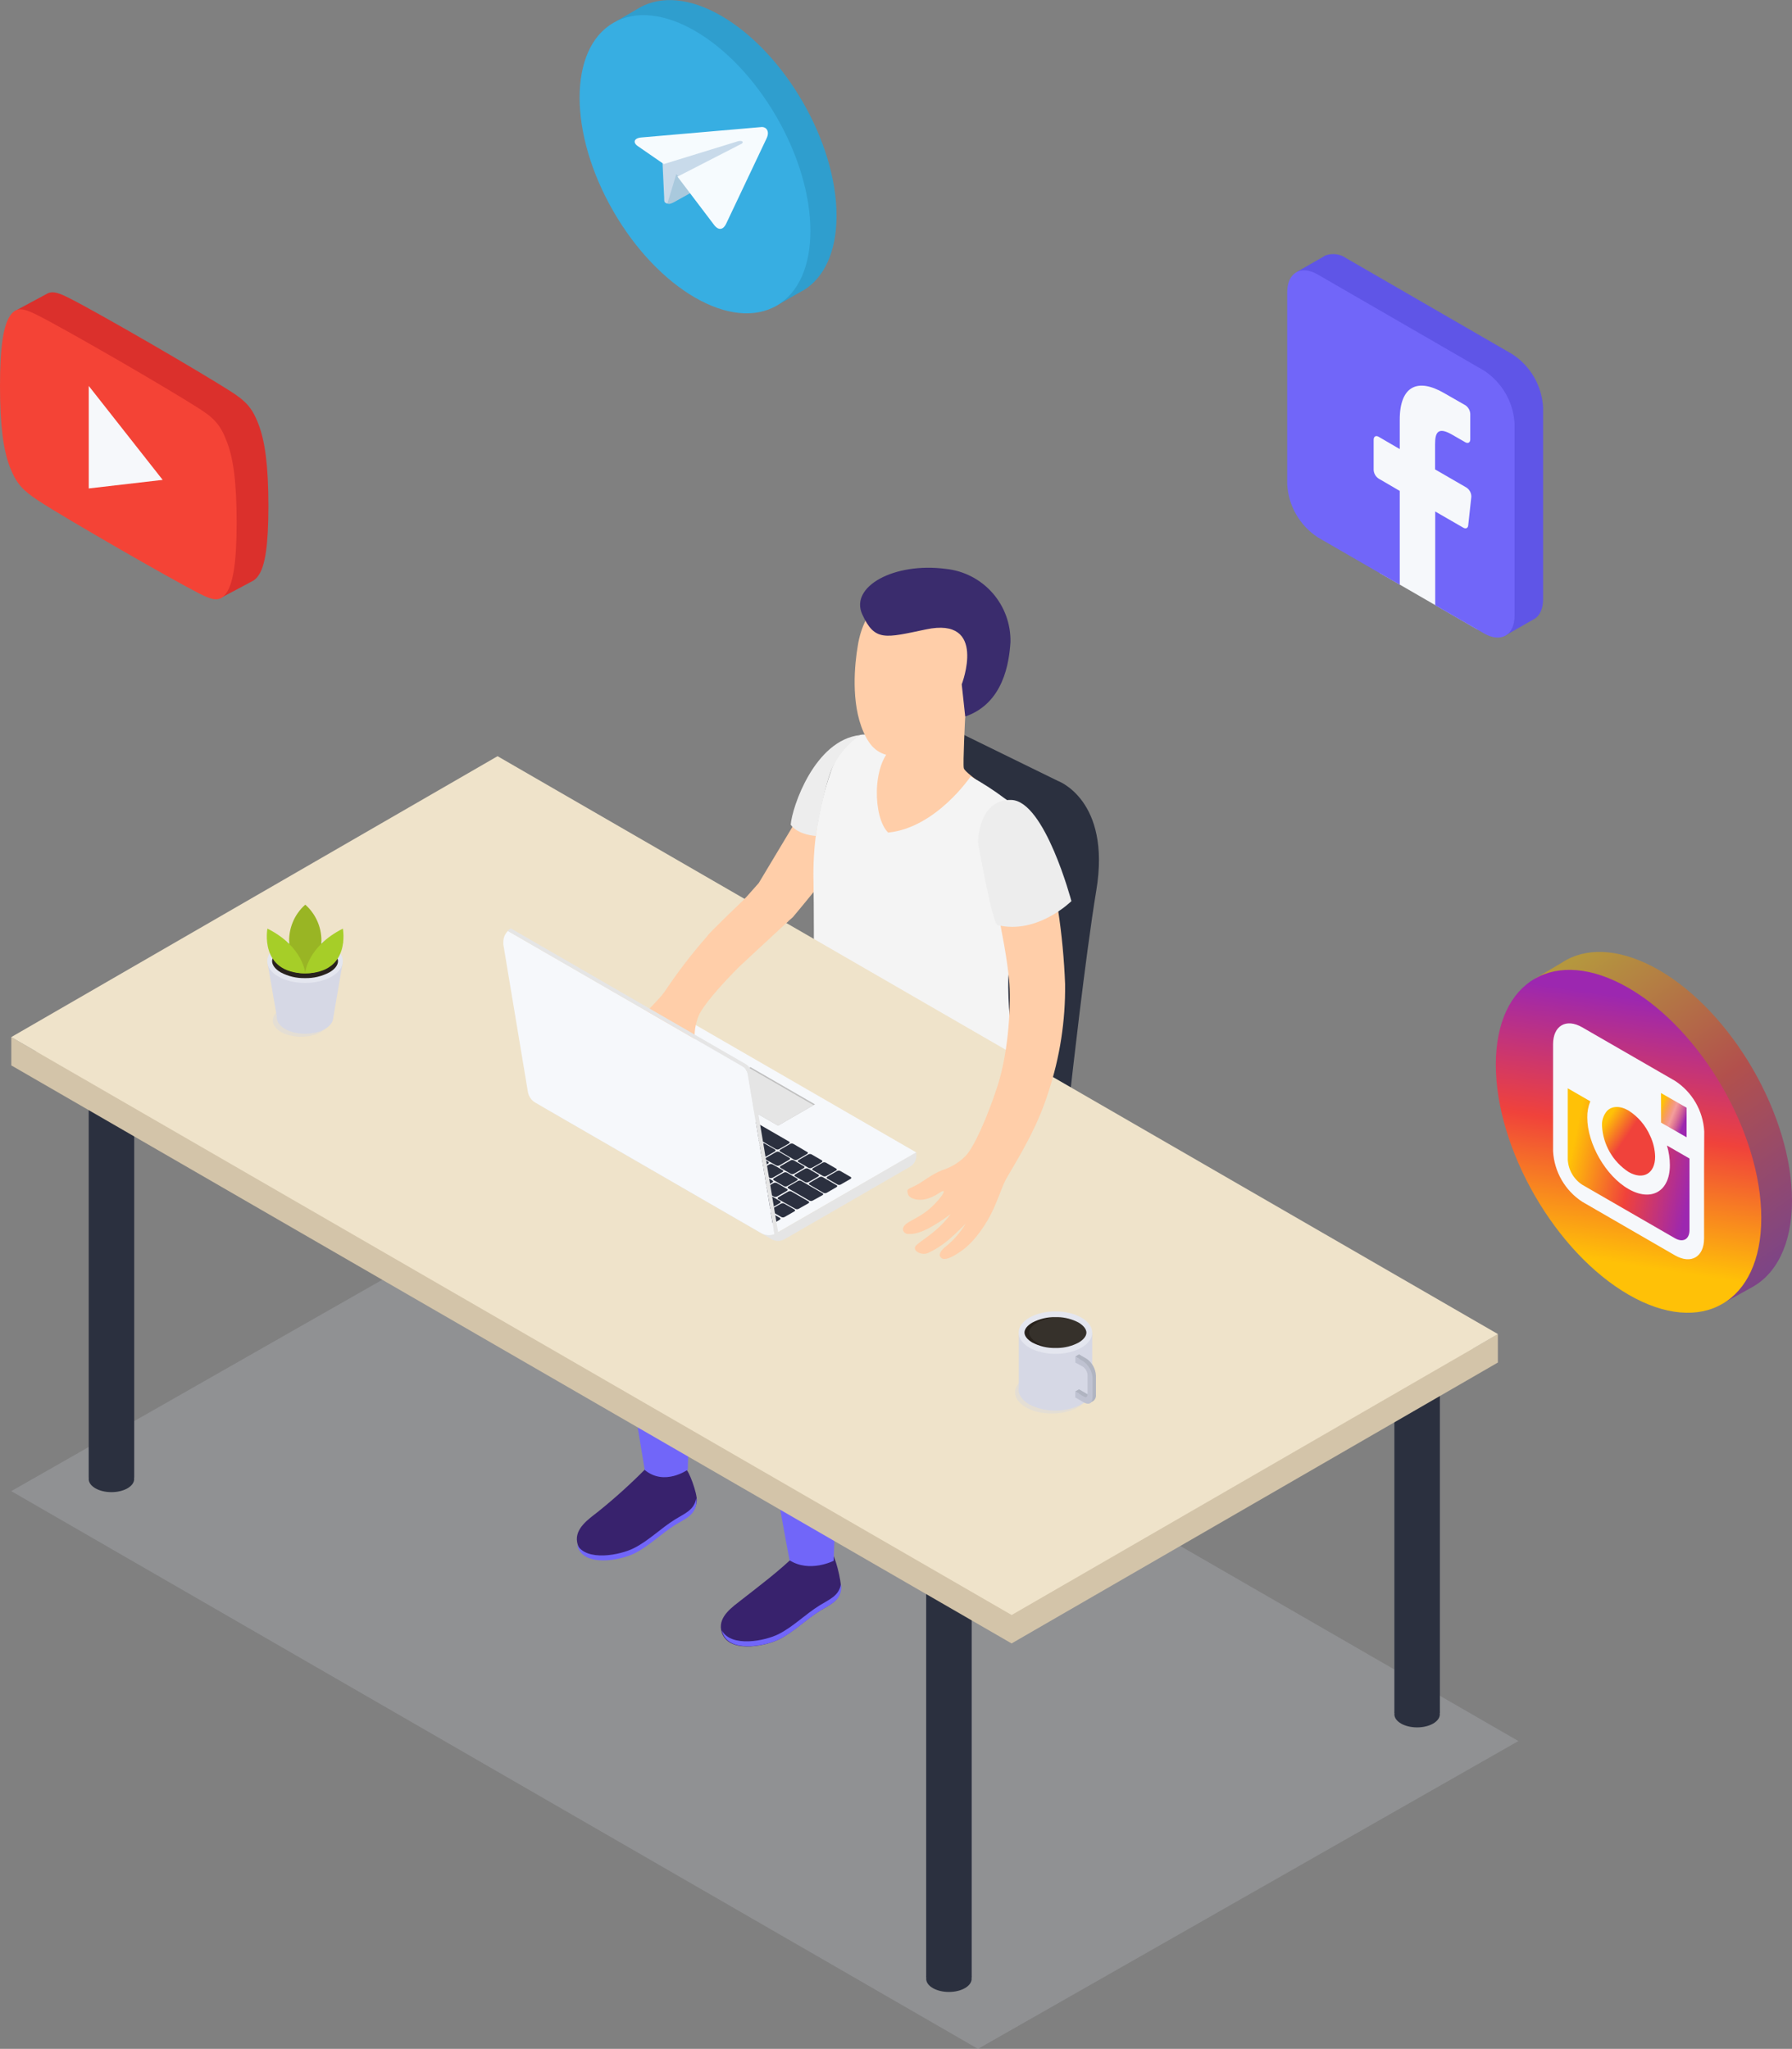 <svg width="531" height="607" viewBox="0 0 531 607" fill="none" xmlns="http://www.w3.org/2000/svg">
<rect x="0" y="0" width="531" height="607" fill="#808080" stroke="none"/>
<g clip-path="url(#clip0)">
<path opacity="0.2" d="M289.795 607L3.337 441.762L163.465 350.567L449.923 515.804L289.795 607Z" fill="#D6D8E5"/>
<path d="M246.447 460.227C242.188 463.699 235.889 460.519 235.525 460.846C231.181 465.193 224.603 470.158 219.749 473.946C217.092 476.046 212.941 478.802 213.682 482.868C215.029 490.055 226.533 487.846 230.877 485.649C235.222 483.451 238.753 479.797 242.867 477.248C245.792 475.427 248.68 474.48 249.129 470.777C249.505 468.604 247.2 460.106 246.447 460.227Z" fill="#38226D"/>
<path d="M249.178 469.284C248.607 472.829 245.768 473.812 242.855 475.621C238.681 478.207 235.004 481.958 230.72 484.119C226.703 486.146 216.703 488.162 213.888 483.026C215.417 489.958 226.715 487.785 231.023 485.612C235.331 483.439 238.899 479.761 243.013 477.211C245.938 475.39 248.826 474.443 249.275 470.741C249.297 470.253 249.265 469.764 249.178 469.284Z" fill="#7166F9"/>
<path d="M203.184 435.304C198.925 438.776 191.461 434.976 191.146 435.304C186.702 439.789 182.006 444.017 177.081 447.966C174.423 450.054 170.285 452.822 171.013 456.877C172.348 464.064 183.853 461.854 188.197 459.657C192.542 457.46 196.085 453.805 200.187 451.256C203.124 449.435 206 448.488 206.461 444.797C206.752 442.588 203.949 435.207 203.184 435.304Z" fill="#38226D"/>
<path d="M206.303 443.838C205.745 447.383 202.893 448.367 199.993 450.175C195.818 452.761 192.141 456.513 187.797 458.673C183.792 460.701 173.78 462.716 170.965 457.581C172.506 464.513 183.804 462.34 188.1 460.167C192.396 457.994 195.988 454.315 200.09 451.766C203.027 449.945 205.903 448.998 206.364 445.295C206.391 444.809 206.371 444.321 206.303 443.838Z" fill="#7166F9"/>
<path d="M303.472 323.482C308.193 353.019 295.074 364.042 277.987 370.331C265.755 374.835 248.207 381.779 248.207 381.779C248.207 381.779 248.45 388.261 248.583 402.817C248.704 415.625 247.018 462.4 247.018 462.4C247.018 462.4 239.955 466.042 233.96 462.255C233.96 462.255 227.091 426.417 225.623 410.259C223.645 388.346 220.283 373.997 221.412 369.287C222.395 365.135 246.338 353.347 253.935 347.046L203.767 363.86C204.766 369.306 205.253 374.834 205.223 380.37C204.762 397.755 203.803 435.401 203.803 435.401C203.803 435.401 196.922 440.366 191.049 435.498C191.049 435.498 178.428 360.971 179.957 351.101C181.413 341.741 225.623 322.608 233.414 316.016C234.773 314.911 236.35 314.104 238.041 313.648C239.733 313.192 241.501 313.097 243.231 313.37L303.472 323.482Z" fill="#7166F9"/>
<path d="M284.261 217.051L313.447 231.34C313.447 231.34 329.296 236.985 324.855 263.778C321.627 283.202 317.306 322.147 317.306 322.147L262.43 316.587L284.261 217.051Z" fill="#2B303F"/>
<path d="M286.009 212.28C286.009 212.28 285.281 226.35 285.596 227.601C285.912 228.851 292.052 232.967 293.836 234.448C295.62 235.929 284.128 247.28 278.521 249.853C272.915 252.427 255.185 245.641 254.869 236.936C254.554 228.232 257.903 220.899 260.634 220.511C263.364 220.122 286.009 212.28 286.009 212.28Z" fill="#FFCEA9"/>
<path d="M234.931 244.767L224.822 261.617L211.352 276.792L221.46 283.53L234.931 271.73C234.931 271.73 256.253 246.442 254.845 244.767C253.437 243.091 234.931 244.767 234.931 244.767Z" fill="#FFCEA9"/>
<path d="M287.611 230.029C287.611 230.029 277.405 245.228 263.17 246.661C258.68 242.242 258.316 226.484 264.481 221.446C264.481 221.446 258.777 216.845 254.869 217.731C250.673 220.28 247.549 224.273 246.083 228.96C242.457 239.421 240.755 250.452 241.059 261.52C241.302 276.452 241.059 314.183 241.059 314.183C241.059 314.183 243.183 328.606 256.059 335.78C266.318 341.576 278.399 343.243 289.844 340.442C297.052 338.767 299.746 334.724 302.222 329.516C301.579 319.051 297.441 297.515 299.188 284.367C300.936 271.22 303.703 261.386 304.419 250.752C305.135 240.117 303.023 240.336 297.695 236.536C294.497 234.124 291.126 231.949 287.611 230.029Z" fill="#F4F4F4"/>
<path d="M281.179 590.138C284.899 590.138 287.914 588.393 287.914 586.241C287.914 584.088 284.899 582.344 281.179 582.344C277.459 582.344 274.444 584.088 274.444 586.241C274.444 588.393 277.459 590.138 281.179 590.138Z" fill="#2B303F"/>
<path d="M287.926 453.611H274.444V585.84H287.926V453.611Z" fill="#2B303F"/>
<path d="M33.021 442.066C36.74 442.066 39.756 440.321 39.756 438.169C39.756 436.017 36.74 434.272 33.021 434.272C29.301 434.272 26.285 436.017 26.285 438.169C26.285 440.321 29.301 442.066 33.021 442.066Z" fill="#2B303F"/>
<path d="M39.768 305.527H26.285V437.756H39.768V305.527Z" fill="#2B303F"/>
<path d="M419.912 511.762C423.632 511.762 426.647 510.017 426.647 507.865C426.647 505.712 423.632 503.968 419.912 503.968C416.192 503.968 413.177 505.712 413.177 507.865C413.177 510.017 416.192 511.762 419.912 511.762Z" fill="#2B303F"/>
<path d="M426.659 385.348H413.177V507.464H426.659V385.348Z" fill="#2B303F"/>
<path d="M436.562 399.406L147.434 232.457L10.631 311.464L3.349 307.251V315.64L299.746 486.887L443.843 403.667V395.242L436.562 399.406Z" fill="#D3C4A9"/>
<path d="M299.771 478.462L3.337 307.251L147.434 224.032L443.867 395.242L299.771 478.462Z" fill="#EFE3CA"/>
<path d="M271.216 351.259C273.716 350.045 275.536 348.151 279.201 346.67C281.785 345.868 284.135 344.447 286.045 342.53C288.545 340.102 292.647 330.803 295.572 321.771C299.03 311.1 299.625 296.604 299.018 290.352C297.805 277.678 293.205 259.93 292.052 252.633C290.9 245.337 293.266 242.436 296.64 239.741C300.62 236.584 306.117 237.98 309.066 248.239C312.851 262.389 315.045 276.917 315.607 291.554C315.73 302.412 314.062 313.216 310.668 323.531C307.598 333.122 303.593 340.017 298.472 348.685C297.064 351.04 296.615 353.14 294.48 357.948C292.344 362.755 288.703 367.842 285.184 370.379C281.664 372.917 279.917 373.305 279.116 372.807C278.06 372.188 278.279 371.047 279.771 369.687C282.313 367.708 284.475 365.286 286.155 362.537C286.155 362.537 283.024 365.681 280.985 367.393C279.171 368.921 277.163 370.203 275.014 371.205C272.915 372.127 270.014 370.355 271.495 368.947C272.975 367.539 274.492 366.847 277.478 364.261C279.067 362.9 280.489 361.356 281.713 359.66C279.62 361.259 277.404 362.692 275.087 363.945C271.835 365.608 270.148 365.633 269.019 365.584C267.891 365.535 266.592 363.994 268.643 362.488C270.5 361.141 273.412 360.23 276.555 357.098C278.837 354.828 280.135 352.898 279.492 352.861C278.849 352.825 277.599 354.245 274.917 355.095C272.235 355.945 269.371 355.168 269.031 353.699C268.692 352.23 268.716 352.497 271.216 351.259Z" fill="#FFCEA9"/>
<path d="M254.178 191.314C255.852 180.388 263.716 172.109 274.978 172.74C279.504 172.978 283.842 174.632 287.379 177.468C290.916 180.304 293.474 184.178 294.692 188.546C295.911 192.913 295.728 197.553 294.17 201.811C292.612 206.07 289.758 209.731 286.009 212.28C285.615 213.933 285.029 215.535 284.261 217.051C280.281 221.713 268.243 224.59 264.784 224.092C260.342 223.461 257.927 221.604 255.816 216.748C252.078 208.177 253.255 196.668 254.178 191.314Z" fill="#FFCEA9"/>
<path d="M286.009 212.28L284.977 202.75C284.977 202.75 292.756 182.598 274.371 186.47C262.236 189.02 259.19 190.112 255.488 181.979C251.787 173.845 264.82 166.512 280.293 168.54C285.619 169.099 290.541 171.639 294.084 175.657C297.626 179.675 299.53 184.878 299.419 190.234C299.018 196.231 297.416 208.359 286.009 212.28Z" fill="#3A2C6D"/>
<path d="M317.476 266.971C317.476 266.971 307.44 276.95 295.572 274.073C293.873 272.919 289.795 249.586 289.795 249.586C289.795 249.586 289.795 236.657 299.71 236.997C309.625 237.337 317.476 266.971 317.476 266.971Z" fill="#EDEDED"/>
<path d="M159.509 324.017L199.35 301.072C199.698 300.869 200.094 300.763 200.496 300.763C200.899 300.763 201.295 300.869 201.643 301.072L271.531 341.438L230.574 365.05L159.509 324.017Z" fill="#F6F8FB"/>
<path d="M232.407 356.588L235.44 358.336C235.683 358.482 235.659 358.737 235.368 358.895L232.467 360.558C232.319 360.636 232.155 360.676 231.988 360.676C231.821 360.676 231.656 360.636 231.509 360.558L228.463 358.81C228.22 358.664 228.256 358.421 228.535 358.251L231.436 356.576C231.588 356.503 231.754 356.466 231.923 356.468C232.091 356.47 232.257 356.511 232.407 356.588Z" fill="#2B303F"/>
<path d="M228.147 354.099L231.193 355.86C231.436 356.005 231.411 356.248 231.12 356.418L228.147 358.13C227.996 358.205 227.83 358.244 227.662 358.244C227.493 358.244 227.327 358.205 227.176 358.13L224.142 356.37C223.9 356.236 223.924 355.981 224.215 355.811L227.115 354.148C227.27 354.054 227.445 354.001 227.625 353.992C227.805 353.984 227.985 354.021 228.147 354.099Z" fill="#2B303F"/>
<path d="M223.754 351.587L226.788 353.347C227.043 353.493 227.006 353.735 226.788 353.905L223.888 355.581C223.737 355.655 223.571 355.694 223.402 355.694C223.234 355.694 223.068 355.655 222.917 355.581L219.883 353.832C219.628 353.687 219.664 353.432 219.956 353.274L222.844 351.599C222.986 351.532 223.141 351.497 223.298 351.494C223.455 351.492 223.61 351.524 223.754 351.587Z" fill="#2B303F"/>
<path d="M219.507 349.134L222.54 350.895C222.795 351.04 222.759 351.283 222.468 351.453L219.579 353.128C219.428 353.202 219.262 353.241 219.094 353.241C218.926 353.241 218.76 353.202 218.609 353.128L215.575 351.368C215.32 351.234 215.356 350.98 215.635 350.81L218.536 349.146C218.685 349.068 218.851 349.026 219.02 349.024C219.188 349.021 219.355 349.059 219.507 349.134Z" fill="#2B303F"/>
<path d="M215.211 346.658L218.244 348.406C218.487 348.552 218.463 348.807 218.172 348.964L215.271 350.64C215.123 350.717 214.959 350.758 214.792 350.758C214.625 350.758 214.46 350.717 214.313 350.64L211.267 348.891C211.024 348.746 211.06 348.491 211.339 348.333L214.24 346.658C214.39 346.58 214.556 346.539 214.725 346.539C214.894 346.539 215.061 346.58 215.211 346.658Z" fill="#2B303F"/>
<path d="M210.903 344.169L213.949 345.99C214.191 346.124 214.155 346.378 213.876 346.548L210.975 348.224C210.824 348.299 210.658 348.338 210.49 348.338C210.322 348.338 210.155 348.299 210.005 348.224L206.971 346.463C206.728 346.33 206.752 346.075 207.043 345.905L209.944 344.23C210.088 344.145 210.249 344.096 210.416 344.085C210.582 344.075 210.749 344.104 210.903 344.169Z" fill="#2B303F"/>
<path d="M206.607 341.692L209.64 343.441C209.895 343.586 209.859 343.829 209.58 343.999L206.679 345.674C206.529 345.752 206.363 345.793 206.194 345.793C206.025 345.793 205.859 345.752 205.709 345.674L202.675 343.926C202.42 343.78 202.456 343.526 202.748 343.368L205.636 341.692C205.786 341.615 205.952 341.574 206.121 341.574C206.29 341.574 206.457 341.615 206.607 341.692Z" fill="#2B303F"/>
<path d="M202.311 339.204L205.344 340.964C205.587 341.098 205.563 341.353 205.272 341.522L202.383 343.186C202.233 343.262 202.067 343.302 201.898 343.302C201.729 343.302 201.563 343.262 201.413 343.186L198.379 341.425C198.124 341.28 198.16 341.037 198.439 340.867L201.34 339.192C201.492 339.119 201.658 339.082 201.827 339.084C201.995 339.086 202.161 339.127 202.311 339.204Z" fill="#2B303F"/>
<path d="M198.015 336.727L201.049 338.475C201.291 338.621 201.267 338.864 200.976 339.034L198.075 340.709C197.927 340.787 197.763 340.827 197.596 340.827C197.429 340.827 197.264 340.787 197.117 340.709L194.071 338.961C193.828 338.815 193.864 338.56 194.143 338.403L197.044 336.727C197.194 336.649 197.36 336.609 197.529 336.609C197.698 336.609 197.865 336.649 198.015 336.727Z" fill="#2B303F"/>
<path d="M193.707 334.239L196.753 335.999C196.995 336.132 196.959 336.387 196.68 336.545L193.779 338.22C193.628 338.294 193.462 338.333 193.294 338.333C193.126 338.333 192.96 338.294 192.808 338.22L189.775 336.46C189.532 336.314 189.556 336.072 189.847 335.902L192.748 334.226C192.897 334.153 193.062 334.117 193.229 334.119C193.395 334.121 193.559 334.162 193.707 334.239Z" fill="#2B303F"/>
<path d="M189.411 331.75L192.444 333.51C192.699 333.656 192.663 333.899 192.384 334.068L189.483 335.744C189.332 335.819 189.166 335.858 188.998 335.858C188.83 335.858 188.663 335.819 188.513 335.744L185.479 333.996C185.224 333.85 185.26 333.595 185.551 333.437L188.44 331.762C188.59 331.686 188.755 331.645 188.924 331.643C189.092 331.641 189.258 331.678 189.411 331.75Z" fill="#2B303F"/>
<path d="M185.115 329.273L188.149 331.021C188.391 331.167 188.367 331.422 188.076 331.58L185.175 333.255C185.026 333.329 184.862 333.367 184.696 333.367C184.53 333.367 184.366 333.329 184.217 333.255L181.183 331.495C180.928 331.349 180.964 331.106 181.183 330.936L184.083 329.261C184.243 329.178 184.42 329.136 184.6 329.138C184.78 329.14 184.957 329.186 185.115 329.273Z" fill="#2B303F"/>
<path d="M180.819 326.785L183.865 328.545C184.107 328.691 184.083 328.933 183.792 329.103L180.892 330.779C180.743 330.853 180.579 330.892 180.412 330.892C180.246 330.892 180.082 330.853 179.933 330.779L176.887 329.03C176.644 328.885 176.668 328.63 176.96 328.472L179.86 326.797C180.008 326.721 180.172 326.68 180.338 326.678C180.504 326.676 180.669 326.713 180.819 326.785Z" fill="#2B303F"/>
<path d="M174.448 323.106L179.544 326.056C179.799 326.202 179.763 326.457 179.544 326.615L176.644 328.29C176.493 328.364 176.327 328.402 176.159 328.402C175.99 328.402 175.824 328.364 175.673 328.29L170.504 325.352C170.261 325.206 170.297 324.951 170.576 324.794L173.477 323.118C173.627 323.042 173.792 323.002 173.961 323C174.129 322.998 174.295 323.034 174.448 323.106Z" fill="#2B303F"/>
<path d="M230.198 350.494L233.232 352.254C233.475 352.388 233.45 352.643 233.159 352.813L230.259 354.488C230.11 354.563 229.946 354.602 229.779 354.602C229.613 354.602 229.449 354.563 229.3 354.488L226.254 352.728C226.011 352.594 226.048 352.339 226.327 352.169L229.227 350.494C229.378 350.419 229.544 350.38 229.713 350.38C229.881 350.38 230.047 350.419 230.198 350.494Z" fill="#2B303F"/>
<path d="M225.89 348.005L228.924 349.766C229.166 349.911 229.142 350.154 228.851 350.324L225.951 352.06C225.802 352.135 225.638 352.174 225.471 352.174C225.305 352.174 225.141 352.135 224.992 352.06L221.946 350.3C221.703 350.166 221.74 349.911 222.019 349.741L224.919 348.078C225.065 347.993 225.228 347.942 225.396 347.929C225.564 347.916 225.733 347.942 225.89 348.005Z" fill="#2B303F"/>
<path d="M221.582 345.517L224.616 347.277C224.858 347.423 224.834 347.665 224.543 347.835L221.655 349.511C221.503 349.585 221.337 349.623 221.169 349.623C221.001 349.623 220.835 349.585 220.684 349.511L217.65 347.762C217.395 347.617 217.431 347.362 217.71 347.204L220.611 345.529C220.761 345.453 220.927 345.412 221.095 345.41C221.263 345.408 221.43 345.444 221.582 345.517Z" fill="#2B303F"/>
<path d="M217.225 343.04L220.259 344.788C220.514 344.934 220.477 345.177 220.186 345.347L217.298 347.022C217.147 347.096 216.981 347.134 216.813 347.134C216.644 347.134 216.478 347.096 216.327 347.022L213.293 345.274C213.038 345.128 213.075 344.873 213.293 344.715L216.194 343.04C216.351 342.952 216.529 342.905 216.709 342.905C216.89 342.905 217.068 342.952 217.225 343.04Z" fill="#2B303F"/>
<path d="M213.002 340.563L216.012 342.348C216.266 342.494 216.23 342.736 215.939 342.906L213.051 344.582C212.899 344.656 212.733 344.694 212.565 344.694C212.397 344.694 212.231 344.656 212.08 344.582L209.046 342.821C208.791 342.688 208.827 342.433 209.106 342.263L212.007 340.6C212.157 340.513 212.327 340.465 212.5 340.459C212.673 340.452 212.846 340.488 213.002 340.563Z" fill="#2B303F"/>
<path d="M208.73 338.075L211.764 339.835C212.019 339.981 211.983 340.224 211.703 340.393L208.73 342.069C208.579 342.143 208.413 342.181 208.245 342.181C208.077 342.181 207.911 342.143 207.759 342.069L204.726 340.321C204.471 340.175 204.507 339.92 204.798 339.762L207.687 338.087C207.846 337.999 208.025 337.952 208.207 337.95C208.389 337.948 208.569 337.991 208.73 338.075Z" fill="#2B303F"/>
<path d="M204.386 335.598L207.42 337.346C207.674 337.492 207.638 337.735 207.42 337.905L204.519 339.58C204.368 339.655 204.202 339.694 204.034 339.694C203.865 339.694 203.699 339.655 203.548 339.58L200.514 337.832C200.272 337.686 200.296 337.431 200.587 337.273L203.476 335.598C203.618 335.53 203.773 335.495 203.931 335.495C204.088 335.495 204.244 335.53 204.386 335.598Z" fill="#2B303F"/>
<path d="M200.078 333.109L203.124 334.858C203.366 335.003 203.33 335.246 203.051 335.416L200.15 337.091C200 337.169 199.834 337.21 199.665 337.21C199.496 337.21 199.33 337.169 199.18 337.091L196.146 335.343C195.903 335.198 195.927 334.943 196.219 334.785L199.119 333.109C199.267 333.032 199.431 332.991 199.598 332.991C199.765 332.991 199.93 333.032 200.078 333.109Z" fill="#2B303F"/>
<path d="M195.77 330.621L198.816 332.369C199.058 332.515 199.022 332.77 198.743 332.927L195.842 334.603C195.692 334.68 195.526 334.721 195.357 334.721C195.188 334.721 195.022 334.68 194.872 334.603L191.838 332.855C191.595 332.709 191.619 332.466 191.91 332.296L194.811 330.621C194.959 330.543 195.123 330.503 195.29 330.503C195.457 330.503 195.622 330.543 195.77 330.621Z" fill="#2B303F"/>
<path d="M191.474 328.132L194.507 329.88C194.75 330.026 194.726 330.281 194.435 330.439L191.534 332.114C191.386 332.192 191.222 332.232 191.055 332.232C190.888 332.232 190.723 332.192 190.576 332.114L187.53 330.366C187.287 330.22 187.311 329.977 187.602 329.807L190.503 328.132C190.654 328.057 190.82 328.018 190.988 328.018C191.157 328.018 191.323 328.057 191.474 328.132Z" fill="#2B303F"/>
<path d="M187.166 325.643L190.199 327.391C190.442 327.537 190.418 327.792 190.127 327.95L187.226 329.625C187.077 329.699 186.913 329.738 186.747 329.738C186.581 329.738 186.417 329.699 186.268 329.625L183.246 327.914C183.003 327.768 183.039 327.525 183.319 327.355L186.219 325.68C186.364 325.603 186.524 325.56 186.688 325.554C186.852 325.547 187.015 325.578 187.166 325.643Z" fill="#2B303F"/>
<path d="M182.857 323.155L185.891 324.915C186.134 325.049 186.11 325.303 185.818 325.473L182.918 327.137C182.77 327.213 182.606 327.253 182.439 327.253C182.272 327.253 182.108 327.213 181.959 327.137L178.926 325.376C178.671 325.231 178.707 324.988 178.986 324.818L181.887 323.143C182.038 323.07 182.205 323.033 182.373 323.035C182.542 323.037 182.707 323.078 182.857 323.155Z" fill="#2B303F"/>
<path d="M234.494 352.983L239.603 355.933C239.858 356.078 239.821 356.321 239.542 356.491L236.642 358.13C236.492 358.208 236.325 358.248 236.157 358.248C235.988 358.248 235.821 358.208 235.671 358.13L230.574 355.253C230.331 355.107 230.356 354.864 230.647 354.694L233.547 353.019C233.692 352.941 233.852 352.896 234.016 352.89C234.181 352.884 234.344 352.915 234.494 352.983Z" fill="#2B303F"/>
<path d="M174.654 322.924L177.688 324.684C177.827 324.753 177.981 324.789 178.137 324.789C178.292 324.789 178.446 324.753 178.586 324.684L181.656 322.912C181.709 322.892 181.754 322.856 181.787 322.809C181.819 322.763 181.836 322.707 181.836 322.651C181.836 322.594 181.819 322.539 181.787 322.492C181.754 322.446 181.709 322.41 181.656 322.39L181.413 322.244C181.183 322.123 181.183 321.904 181.413 321.771L184.653 319.901C184.908 319.755 184.908 319.525 184.653 319.379L182.724 318.262C182.585 318.191 182.431 318.154 182.275 318.154C182.119 318.154 181.965 318.191 181.826 318.262L178.792 320.01L178.173 320.375L177.712 320.642L177.263 320.897L174.654 322.402C174.399 322.572 174.399 322.803 174.654 322.924Z" fill="#2B303F"/>
<path d="M249.056 346.949L252.09 348.709C252.333 348.843 252.309 349.098 252.017 349.268L249.117 350.931C248.968 351.005 248.804 351.043 248.638 351.043C248.471 351.043 248.307 351.005 248.158 350.931L245.125 349.171C244.87 349.025 244.906 348.782 245.125 348.612L248.025 346.937C248.185 346.854 248.362 346.811 248.542 346.813C248.722 346.816 248.899 346.862 249.056 346.949Z" fill="#2B303F"/>
<path d="M244.76 344.473L247.806 346.233C248.049 346.366 248.025 346.621 247.734 346.791L244.833 348.418C244.685 348.495 244.521 348.535 244.354 348.535C244.187 348.535 244.023 348.495 243.875 348.418L240.829 346.658C240.586 346.512 240.61 346.269 240.901 346.099L243.802 344.424C243.954 344.357 244.12 344.326 244.287 344.334C244.453 344.343 244.616 344.39 244.76 344.473Z" fill="#2B303F"/>
<path d="M240.477 341.996L243.511 343.756C243.765 343.89 243.729 344.145 243.511 344.315L240.549 345.99C240.399 346.067 240.233 346.107 240.064 346.107C239.895 346.107 239.729 346.067 239.579 345.99L236.545 344.23C236.302 344.096 236.326 343.841 236.618 343.671L239.518 341.996C239.667 341.921 239.831 341.882 239.997 341.882C240.164 341.882 240.328 341.921 240.477 341.996Z" fill="#2B303F"/>
<path d="M203.973 320.909L207.007 322.669C207.262 322.815 207.225 323.058 206.934 323.228L204.046 324.903C203.895 324.977 203.729 325.015 203.561 325.015C203.392 325.015 203.226 324.977 203.075 324.903L200.041 323.143C199.786 323.009 199.823 322.754 200.041 322.584L202.942 320.921C203.099 320.832 203.275 320.784 203.456 320.782C203.636 320.78 203.814 320.823 203.973 320.909Z" fill="#2B303F"/>
<path d="M199.689 318.432L202.723 320.193C202.966 320.338 202.942 320.581 202.65 320.751L199.75 322.426C199.601 322.501 199.437 322.54 199.271 322.54C199.104 322.54 198.94 322.501 198.791 322.426L195.745 320.666C195.503 320.532 195.539 320.277 195.818 320.108L198.718 318.444C198.869 318.368 199.034 318.328 199.202 318.326C199.371 318.324 199.537 318.36 199.689 318.432Z" fill="#2B303F"/>
<path d="M195.381 315.956L198.427 317.716C198.67 317.862 198.634 318.104 198.354 318.274L195.454 319.95C195.303 320.025 195.137 320.064 194.969 320.064C194.8 320.064 194.634 320.025 194.483 319.95L191.449 318.202C191.207 318.056 191.231 317.801 191.522 317.643L194.423 315.968C194.571 315.892 194.734 315.852 194.9 315.849C195.067 315.847 195.231 315.884 195.381 315.956Z" fill="#2B303F"/>
<path d="M191.109 313.479L194.143 315.239C194.398 315.385 194.362 315.628 194.143 315.798L191.243 317.473C191.092 317.548 190.926 317.587 190.758 317.587C190.589 317.587 190.423 317.548 190.272 317.473L187.238 315.725C186.983 315.579 187.02 315.324 187.311 315.167L190.199 313.491C190.341 313.425 190.496 313.389 190.653 313.387C190.81 313.385 190.966 313.416 191.109 313.479Z" fill="#2B303F"/>
<path d="M235.089 338.888L239.227 341.316C239.482 341.45 239.445 341.705 239.154 341.875L236.266 343.562C236.115 343.636 235.948 343.674 235.78 343.674C235.612 343.674 235.446 343.636 235.295 343.562L231.157 341.134C230.902 340.988 230.938 340.733 231.229 340.576L234.118 338.9C234.267 338.821 234.433 338.778 234.602 338.776C234.771 338.774 234.938 338.812 235.089 338.888Z" fill="#2B303F"/>
<path d="M208.257 323.385L212.395 325.813C212.65 325.959 212.614 326.214 212.334 326.372L209.434 328.047C209.284 328.125 209.118 328.165 208.949 328.165C208.78 328.165 208.613 328.125 208.463 328.047L204.325 325.619C204.082 325.486 204.107 325.231 204.398 325.061L207.286 323.397C207.435 323.319 207.601 323.277 207.77 323.275C207.939 323.273 208.106 323.31 208.257 323.385Z" fill="#2B303F"/>
<path d="M213.645 326.566L233.839 338.22C234.081 338.366 234.057 338.621 233.766 338.779L230.865 340.454C230.718 340.532 230.553 340.572 230.386 340.572C230.219 340.572 230.055 340.532 229.907 340.454L209.713 328.8C209.471 328.654 209.495 328.399 209.786 328.241L212.686 326.566C212.834 326.488 212.999 326.448 213.166 326.448C213.333 326.448 213.497 326.488 213.645 326.566Z" fill="#2B303F"/>
<path d="M233.195 347.41L236.229 349.171C236.472 349.316 236.448 349.559 236.157 349.729L233.256 351.404C233.107 351.479 232.943 351.518 232.777 351.518C232.61 351.518 232.446 351.479 232.297 351.404L229.251 349.632C229.009 349.498 229.033 349.244 229.324 349.074L232.225 347.41C232.376 347.336 232.542 347.298 232.71 347.298C232.878 347.298 233.044 347.336 233.195 347.41Z" fill="#2B303F"/>
<path d="M228.899 344.934L231.933 346.682C232.176 346.828 232.152 347.083 231.86 347.24L228.96 348.916C228.811 348.99 228.647 349.028 228.481 349.028C228.314 349.028 228.15 348.99 228.001 348.916L224.955 347.204C224.713 347.058 224.749 346.816 225.028 346.646L227.929 344.97C228.077 344.89 228.241 344.844 228.41 344.838C228.578 344.832 228.746 344.865 228.899 344.934Z" fill="#2B303F"/>
<path d="M224.603 342.457L227.637 344.205C227.88 344.351 227.856 344.606 227.564 344.764L224.676 346.439C224.526 346.517 224.36 346.557 224.191 346.557C224.022 346.557 223.855 346.517 223.705 346.439L220.672 344.691C220.417 344.545 220.453 344.29 220.672 344.133L223.572 342.457C223.729 342.369 223.907 342.323 224.088 342.323C224.268 342.323 224.446 342.369 224.603 342.457Z" fill="#2B303F"/>
<path d="M220.308 339.92L223.341 341.68C223.596 341.826 223.56 342.069 223.269 342.239L220.38 343.914C220.229 343.988 220.063 344.027 219.895 344.027C219.727 344.027 219.561 343.988 219.409 343.914L216.376 342.166C216.121 342.02 216.157 341.765 216.376 341.607L219.276 339.932C219.434 339.846 219.61 339.8 219.79 339.798C219.97 339.796 220.148 339.838 220.308 339.92Z" fill="#2B303F"/>
<path d="M216.012 337.492L219.045 339.252C219.3 339.386 219.264 339.641 218.985 339.811L216.084 341.474C215.934 341.551 215.768 341.591 215.599 341.591C215.43 341.591 215.264 341.551 215.114 341.474L212.08 339.714C211.825 339.568 211.861 339.325 212.152 339.155L215.041 337.492C215.192 337.418 215.358 337.38 215.526 337.38C215.694 337.38 215.86 337.418 216.012 337.492Z" fill="#2B303F"/>
<path d="M211.716 335.064L214.749 336.812C215.004 336.958 214.968 337.213 214.689 337.371L211.788 339.046C211.638 339.124 211.472 339.164 211.303 339.164C211.134 339.164 210.968 339.124 210.818 339.046L207.784 337.298C207.541 337.152 207.565 336.909 207.856 336.739L210.757 335.064C210.905 334.986 211.069 334.946 211.236 334.946C211.403 334.946 211.568 334.986 211.716 335.064Z" fill="#2B303F"/>
<path d="M207.42 332.527L210.466 334.287C210.708 334.433 210.672 334.676 210.393 334.846L207.517 336.521C207.366 336.596 207.2 336.635 207.031 336.635C206.863 336.635 206.697 336.596 206.546 336.521L203.512 334.773C203.269 334.627 203.294 334.372 203.585 334.214L206.485 332.539C206.63 332.467 206.789 332.429 206.951 332.427C207.113 332.424 207.273 332.459 207.42 332.527Z" fill="#2B303F"/>
<path d="M203.124 330.05L206.17 331.81C206.412 331.944 206.388 332.199 206.097 332.369L203.196 334.032C203.048 334.109 202.884 334.149 202.717 334.149C202.55 334.149 202.386 334.109 202.238 334.032L199.192 332.272C198.949 332.138 198.973 331.883 199.265 331.713L202.165 330.038C202.315 329.965 202.479 329.928 202.646 329.93C202.812 329.933 202.976 329.974 203.124 330.05Z" fill="#2B303F"/>
<path d="M198.84 327.574L201.874 329.322C202.116 329.467 202.092 329.722 201.801 329.88L198.9 331.556C198.753 331.633 198.588 331.674 198.421 331.674C198.254 331.674 198.09 331.633 197.942 331.556L194.896 329.807C194.653 329.662 194.689 329.419 194.969 329.249L197.869 327.574C198.02 327.499 198.186 327.46 198.354 327.46C198.523 327.46 198.689 327.499 198.84 327.574Z" fill="#2B303F"/>
<path d="M194.544 325.097L197.578 326.845C197.82 326.991 197.796 327.234 197.505 327.404L194.605 329.079C194.456 329.154 194.292 329.193 194.125 329.193C193.959 329.193 193.795 329.154 193.646 329.079L190.612 327.331C190.357 327.185 190.394 326.93 190.673 326.772L193.573 325.097C193.723 325.019 193.89 324.979 194.058 324.979C194.227 324.979 194.394 325.019 194.544 325.097Z" fill="#2B303F"/>
<path d="M190.248 322.608L193.282 324.369C193.537 324.514 193.5 324.757 193.209 324.927L190.321 326.566C190.17 326.64 190.004 326.678 189.835 326.678C189.667 326.678 189.501 326.64 189.35 326.566L186.316 324.806C186.061 324.672 186.098 324.417 186.377 324.247L189.277 322.584C189.429 322.511 189.597 322.475 189.765 322.479C189.934 322.484 190.1 322.528 190.248 322.608Z" fill="#2B303F"/>
<path d="M185.952 320.132L188.986 321.88C189.241 322.026 189.204 322.281 188.913 322.438L186.025 324.138C185.874 324.212 185.708 324.25 185.539 324.25C185.371 324.25 185.205 324.212 185.054 324.138L182.02 322.378C181.765 322.232 181.802 321.989 182.093 321.819L184.981 320.144C185.131 320.068 185.297 320.028 185.465 320.025C185.633 320.023 185.8 320.06 185.952 320.132Z" fill="#2B303F"/>
<path d="M237.479 349.899L243.765 353.541C244.008 353.687 243.984 353.942 243.693 354.099L240.792 355.702C240.643 355.776 240.479 355.814 240.313 355.814C240.147 355.814 239.983 355.776 239.834 355.702L233.547 352.06C233.305 351.914 233.329 351.659 233.62 351.502L236.521 349.826C236.674 349.76 236.842 349.731 237.009 349.744C237.176 349.757 237.337 349.81 237.479 349.899Z" fill="#2B303F"/>
<path d="M239.494 346.233L242.528 347.993C242.77 348.139 242.746 348.382 242.455 348.552L239.554 350.227C239.406 350.302 239.242 350.341 239.075 350.341C238.909 350.341 238.744 350.302 238.596 350.227L235.55 348.479C235.307 348.333 235.343 348.078 235.623 347.92L238.523 346.245C238.673 346.169 238.839 346.129 239.007 346.126C239.175 346.124 239.342 346.161 239.494 346.233Z" fill="#2B303F"/>
<path d="M235.198 343.756L238.232 345.517C238.474 345.65 238.45 345.905 238.159 346.075L235.258 347.75C235.11 347.825 234.945 347.864 234.779 347.864C234.613 347.864 234.448 347.825 234.3 347.75L231.266 345.99C231.011 345.856 231.047 345.602 231.326 345.432L234.215 343.805C234.363 343.718 234.529 343.669 234.7 343.66C234.871 343.652 235.042 343.685 235.198 343.756Z" fill="#2B303F"/>
<path d="M230.902 341.28L233.936 343.028C234.191 343.174 234.154 343.428 233.863 343.586L230.975 345.262C230.823 345.336 230.657 345.374 230.489 345.374C230.321 345.374 230.155 345.336 230.004 345.262L226.934 343.562C226.679 343.416 226.715 343.174 226.994 343.004L229.895 341.328C230.047 341.241 230.217 341.191 230.392 341.182C230.567 341.174 230.742 341.207 230.902 341.28Z" fill="#2B303F"/>
<path d="M226.606 338.803L229.64 340.551C229.894 340.697 229.858 340.952 229.64 341.11L226.739 342.785C226.589 342.863 226.423 342.903 226.254 342.903C226.085 342.903 225.918 342.863 225.768 342.785L222.735 341.037C222.492 340.891 222.516 340.636 222.807 340.478L225.696 338.803C225.838 338.735 225.993 338.7 226.151 338.7C226.308 338.7 226.464 338.735 226.606 338.803Z" fill="#2B303F"/>
<path d="M222.31 336.278L225.356 338.038C225.599 338.184 225.562 338.427 225.283 338.597L222.383 340.272C222.232 340.347 222.066 340.386 221.897 340.386C221.729 340.386 221.563 340.347 221.412 340.272L218.378 338.524C218.135 338.378 218.159 338.123 218.451 337.965L221.351 336.29C221.499 336.214 221.663 336.174 221.829 336.172C221.995 336.17 222.16 336.206 222.31 336.278Z" fill="#2B303F"/>
<path d="M218.026 333.85L221.06 335.61C221.303 335.744 221.278 335.999 220.987 336.169L218.087 337.832C217.939 337.909 217.774 337.949 217.607 337.949C217.441 337.949 217.276 337.909 217.128 337.832L214.082 336.072C213.839 335.926 213.864 335.683 214.155 335.513L217.055 333.838C217.207 333.765 217.374 333.728 217.542 333.73C217.71 333.732 217.876 333.773 218.026 333.85Z" fill="#2B303F"/>
<path d="M213.73 331.422L216.764 333.17C217.007 333.316 216.982 333.571 216.691 333.729L213.791 335.404C213.643 335.482 213.478 335.522 213.311 335.522C213.144 335.522 212.98 335.482 212.832 335.404L209.798 333.656C209.543 333.51 209.58 333.267 209.859 333.097L212.759 331.422C212.91 331.347 213.076 331.308 213.245 331.308C213.413 331.308 213.579 331.347 213.73 331.422Z" fill="#2B303F"/>
<path d="M209.434 328.885L212.468 330.633C212.723 330.779 212.686 331.021 212.395 331.191L209.507 332.867C209.357 332.944 209.19 332.985 209.022 332.985C208.853 332.985 208.686 332.944 208.536 332.867L205.502 331.118C205.247 330.973 205.284 330.718 205.502 330.56L208.403 328.885C208.56 328.796 208.738 328.75 208.918 328.75C209.099 328.75 209.277 328.796 209.434 328.885Z" fill="#2B303F"/>
<path d="M205.09 326.396L208.123 328.156C208.378 328.302 208.342 328.545 208.123 328.715L205.223 330.39C205.072 330.465 204.906 330.504 204.738 330.504C204.569 330.504 204.403 330.465 204.252 330.39L201.218 328.63C200.964 328.496 201 328.241 201.291 328.071L204.179 326.408C204.322 326.342 204.476 326.306 204.633 326.304C204.79 326.302 204.946 326.333 205.09 326.396Z" fill="#2B303F"/>
<path d="M200.842 323.92L203.888 325.68C204.131 325.813 204.095 326.068 203.815 326.226L200.915 327.901C200.764 327.975 200.598 328.014 200.43 328.014C200.261 328.014 200.095 327.975 199.944 327.901L196.91 326.141C196.668 325.995 196.692 325.753 196.983 325.583L199.884 323.907C200.033 323.834 200.198 323.798 200.364 323.8C200.531 323.802 200.694 323.843 200.842 323.92Z" fill="#2B303F"/>
<path d="M196.595 321.443L199.641 323.191C199.883 323.337 199.859 323.592 199.568 323.75L196.595 325.425C196.447 325.502 196.282 325.543 196.115 325.543C195.948 325.543 195.784 325.502 195.636 325.425L192.59 323.677C192.347 323.531 192.372 323.288 192.663 323.118L195.563 321.443C195.72 321.352 195.898 321.305 196.079 321.305C196.26 321.305 196.438 321.352 196.595 321.443Z" fill="#2B303F"/>
<path d="M186.947 315.895L195.296 320.751C195.539 320.897 195.515 321.139 195.223 321.309L192.323 322.924C192.174 322.999 192.01 323.038 191.844 323.038C191.677 323.038 191.513 322.999 191.364 322.924L183.015 318.068C182.76 317.922 182.797 317.667 183.076 317.51L185.976 315.834C186.131 315.766 186.3 315.736 186.469 315.746C186.638 315.757 186.802 315.808 186.947 315.895Z" fill="#2B303F"/>
<path d="M243.778 348.721L247.928 351.149C248.171 351.295 248.134 351.538 247.855 351.708L244.955 353.383C244.804 353.458 244.638 353.497 244.469 353.497C244.301 353.497 244.135 353.458 243.984 353.383L239.846 350.955C239.603 350.81 239.627 350.567 239.918 350.397L242.819 348.721C242.967 348.644 243.131 348.603 243.298 348.603C243.465 348.603 243.63 348.644 243.778 348.721Z" fill="#2B303F"/>
<path d="M170.127 325.607L231.108 360.813C231.351 360.959 231.327 361.201 231.035 361.371L229.591 362.209C229.44 362.284 229.274 362.323 229.106 362.323C228.937 362.323 228.771 362.284 228.62 362.209L167.64 327.003C167.397 326.857 167.433 326.602 167.712 326.445L169.157 325.607C169.307 325.529 169.473 325.489 169.642 325.489C169.811 325.489 169.977 325.529 170.127 325.607Z" fill="#2B303F"/>
<path d="M241.484 327.173L241.083 327.404L230.55 333.486L211.813 322.669L211.424 322.451L222.358 316.138L241.484 327.173Z" fill="#BFBFBF"/>
<path d="M241.083 327.404L230.55 333.486L211.813 322.669L222.358 316.587L241.083 327.404Z" fill="#E5E5E5"/>
<path d="M271.531 341.377V342.348C271.532 343.024 271.355 343.688 271.018 344.273C270.682 344.859 270.198 345.347 269.614 345.686L232.467 367.138C231.884 367.474 231.223 367.65 230.55 367.648C229.877 367.647 229.217 367.471 228.632 367.138L161.426 328.29C160.843 327.95 160.358 327.463 160.022 326.877C159.685 326.291 159.508 325.627 159.509 324.951V324.017L230.574 365.05L271.531 341.377Z" fill="#E5E5E5"/>
<path d="M233.572 272.919L221.108 265.866C221.108 265.866 209.665 276.792 209.665 277.229C205.06 282.461 200.808 287.993 196.935 293.788C195.369 296.01 193.682 297.345 190.224 301.278C186.765 305.212 183.67 310.481 182.736 314.572C181.802 318.663 182.117 320.205 182.87 320.642C183.816 321.212 184.738 320.508 185.382 318.675C186.2 315.639 187.529 312.765 189.313 310.177C189.313 310.177 187.712 314.159 186.959 316.599C186.29 318.74 185.91 320.961 185.831 323.203C185.831 325.328 188.44 326.845 189.131 325.024C189.823 323.203 189.872 321.625 191.037 318.019C191.652 316.078 192.487 314.212 193.524 312.459C192.889 314.873 192.447 317.333 192.202 319.816C191.947 323.228 192.566 324.599 193.015 325.473C193.464 326.348 195.333 326.687 195.891 324.369C196.388 322.244 196.109 319.452 197.699 315.47C198.913 312.569 200.126 310.614 200.345 311.136C200.563 311.658 199.823 313.309 200.078 315.871C200.332 318.432 202.08 320.423 203.512 320.023C204.944 319.622 204.653 319.67 204.823 317.073C204.992 314.475 205.963 312.132 205.891 308.477C205.65 305.936 206.029 303.374 206.995 301.011C208.075 298.243 213.33 292.076 219.252 286.201L233.572 272.919Z" fill="#FFCEA9"/>
<path d="M229.47 365.62C228.835 365.866 228.154 365.966 227.475 365.914C226.797 365.861 226.139 365.657 225.55 365.317L158.635 326.675C158.056 326.34 157.557 325.881 157.176 325.332C156.794 324.782 156.538 324.155 156.426 323.495L149.145 279.791C149.127 279.544 149.127 279.297 149.145 279.05C149.145 278.448 149.263 277.851 149.495 277.295C149.726 276.738 150.065 276.233 150.492 275.809L220.028 315.968C220.462 316.227 220.833 316.579 221.115 316.999C221.396 317.419 221.58 317.896 221.655 318.396L229.47 365.62Z" fill="#F6F8FB"/>
<path d="M230.574 365.05L230.113 365.317C229.914 365.433 229.707 365.534 229.494 365.62L221.57 318.335C221.495 317.835 221.311 317.358 221.03 316.938C220.748 316.518 220.377 316.166 219.943 315.907L150.407 275.748C150.687 275.474 151.001 275.238 151.342 275.044L221.011 315.276C221.438 315.525 221.805 315.865 222.086 316.272C222.367 316.679 222.556 317.143 222.638 317.631L230.574 365.05Z" fill="#E5E5E5"/>
<path d="M241.702 247.656C241.702 247.656 236.46 247.389 234.3 244.33C234.7 239.109 241.387 219.261 254.833 217.779C251.173 220.35 248.269 223.854 246.423 227.928C243.984 233.865 241.702 247.656 241.702 247.656Z" fill="#EDEDED"/>
<path opacity="0.4" d="M89.196 307.154C93.807 307.154 97.545 304.996 97.545 302.335C97.545 299.673 93.807 297.515 89.196 297.515C84.585 297.515 80.847 299.673 80.847 302.335C80.847 304.996 84.585 307.154 89.196 307.154Z" fill="#D6D8E5"/>
<path d="M90.385 306.256C94.996 306.256 98.734 304.098 98.734 301.436C98.734 298.774 94.996 296.617 90.385 296.617C85.774 296.617 82.036 298.774 82.036 301.436C82.036 304.098 85.774 306.256 90.385 306.256Z" fill="#D6D8E5"/>
<path d="M79.208 284.95L82.133 301.776H98.71L101.562 285.071L79.208 284.95Z" fill="#D6D8E5"/>
<path d="M90.385 291.202C96.564 291.202 101.574 288.311 101.574 284.744C101.574 281.177 96.564 278.285 90.385 278.285C84.206 278.285 79.196 281.177 79.196 284.744C79.196 288.311 84.206 291.202 90.385 291.202Z" fill="#E4E6EF"/>
<path d="M90.385 289.782C87.881 289.838 85.404 289.253 83.189 288.082C81.562 287.135 80.628 285.921 80.628 284.744C80.628 283.566 81.562 282.316 83.189 281.405C85.423 280.288 87.887 279.706 90.385 279.706C92.883 279.706 95.347 280.288 97.581 281.405C99.22 282.352 100.154 283.566 100.154 284.744C100.154 285.921 99.22 287.172 97.581 288.082C95.367 289.254 92.889 289.839 90.385 289.782Z" fill="#28221C"/>
<path d="M95.203 279.657C95.362 277.482 95.016 275.299 94.193 273.28C93.37 271.26 92.092 269.459 90.458 268.015C88.824 269.459 87.546 271.26 86.722 273.28C85.899 275.299 85.554 277.482 85.713 279.657L79.317 279.05C82.024 289.223 90.506 288.349 90.506 288.349C91.138 288.349 99.001 288.811 101.635 279.05L95.203 279.657Z" fill="#99B524"/>
<path d="M90.458 288.374C90.458 288.374 89.888 280.446 79.245 275.117C79.245 275.117 76.733 288.276 90.458 288.374Z" fill="#A6CE28"/>
<path d="M90.385 288.374C90.385 288.374 91.016 280.434 101.598 275.117C101.598 275.117 104.11 288.276 90.385 288.374Z" fill="#A6CE28"/>
<path opacity="0.4" d="M311.675 418.781C317.694 418.781 322.573 415.966 322.573 412.493C322.573 409.02 317.694 406.204 311.675 406.204C305.657 406.204 300.778 409.02 300.778 412.493C300.778 415.966 305.657 418.781 311.675 418.781Z" fill="#D6D8E5"/>
<path d="M323.641 411.546V394.805L301.894 395.351V410.83C301.482 412.699 302.513 414.642 304.989 416.074C307.378 417.283 310.018 417.913 312.695 417.913C315.372 417.913 318.012 417.283 320.401 416.074C322.597 414.836 323.653 413.221 323.641 411.546Z" fill="#D6D8E5"/>
<path d="M312.743 401.093C318.762 401.093 323.641 398.278 323.641 394.805C323.641 391.332 318.762 388.516 312.743 388.516C306.725 388.516 301.846 391.332 301.846 394.805C301.846 398.278 306.725 401.093 312.743 401.093Z" fill="#E4E6EF"/>
<path d="M321.918 394.805C321.918 395.837 321.068 396.905 319.588 397.767C317.691 398.764 315.589 399.308 313.447 399.357H312.743C310.363 399.401 308.01 398.846 305.899 397.743C304.419 396.881 303.569 395.813 303.569 394.781C303.569 393.749 304.419 392.68 305.899 391.831C308.007 390.722 310.362 390.167 312.743 390.216H313.447C315.591 390.263 317.694 390.812 319.588 391.819C321.068 392.705 321.918 393.785 321.918 394.805Z" fill="#28221C"/>
<path opacity="0.07" d="M321.918 394.805C321.918 395.837 321.068 396.905 319.588 397.767C317.707 398.81 315.592 399.357 313.441 399.357C311.291 399.357 309.176 398.81 307.295 397.767C305.814 396.905 304.965 395.837 304.965 394.805C304.965 393.773 305.814 392.705 307.295 391.855C309.173 390.804 311.289 390.253 313.441 390.253C315.593 390.253 317.709 390.804 319.588 391.855C321.068 392.705 321.918 393.785 321.918 394.805Z" fill="white"/>
<path d="M322.051 402.587L319.733 401.239L318.617 401.895L319.733 402.55V402.975L321.906 404.189L321.845 404.59C322.378 405.335 322.856 406.118 323.277 406.933L323.362 406.86V412.262C323.362 413.683 322.525 413.197 322.148 412.991L319.721 411.595L318.605 412.238L319.721 412.893V413.318L322.148 414.727C322.397 414.873 322.662 414.991 322.937 415.079L322.792 415.759L324.005 415.042C324.277 414.811 324.487 414.516 324.616 414.183C324.746 413.85 324.79 413.49 324.745 413.136V407.491C324.689 406.525 324.418 405.583 323.952 404.734C323.486 403.886 322.837 403.152 322.051 402.587Z" fill="#B0B4C1"/>
<path d="M321.044 415.419L318.617 414.01V412.274L321.044 413.683C321.408 413.889 322.258 414.375 322.258 412.954V407.309C322.215 406.826 322.067 406.358 321.823 405.939C321.58 405.519 321.248 405.158 320.85 404.881L318.641 403.667V401.931L320.947 403.266C321.755 403.827 322.426 404.562 322.911 405.417C323.397 406.273 323.683 407.226 323.75 408.207V413.853C323.726 415.346 323.022 416.56 321.044 415.419Z" fill="#BFC2D1"/>
<path d="M76.551 125.576C74.645 120.574 72.582 118.669 68.371 115.961C64.16 113.254 53.614 106.978 44.477 101.697C35.339 96.416 24.744 90.431 20.558 88.343C17.657 86.85 15.776 86.194 14.259 86.85L13.992 86.995L13.834 87.08L5.06 91.79L10.145 95.59C9.577 100.124 9.33 104.692 9.405 109.26C9.405 121.048 10.412 128.393 12.378 133.394C14.344 138.396 16.359 140.314 20.545 143.106C24.732 145.899 35.314 152.09 44.477 157.371C51.248 161.292 58.809 165.565 63.966 168.382L65.034 177.353L74.949 172.085C75.606 171.702 76.161 171.164 76.563 170.518C78.541 167.799 79.536 161.608 79.536 149.88C79.524 137.923 78.529 130.626 76.551 125.576Z" fill="#DB302C"/>
<path d="M67.133 130.639C65.24 125.625 63.177 123.719 58.966 121.012C54.755 118.304 44.209 112.028 35.072 106.747C25.933 101.466 15.339 95.493 11.152 93.393C6.966 91.293 4.854 90.771 2.961 93.575C1.068 96.379 0 102.486 0 114.322C0 126.11 1.007 133.455 2.961 138.457C4.915 143.458 6.954 145.377 11.14 148.169C15.327 150.961 25.909 157.152 35.072 162.445C44.234 167.738 54.767 173.651 58.978 175.799C63.189 177.948 65.24 178.385 67.146 175.569C69.051 172.752 70.119 166.658 70.119 154.87C70.119 142.985 69.172 135.677 67.133 130.639Z" fill="#F44336"/>
<path d="M26.298 144.709V114.335L48.202 142.172L26.298 144.709Z" fill="#F6F8FB"/>
<path d="M247.879 63.917C247.879 42.065 232.564 15.576 213.682 4.662C204.398 -0.692 195.988 -1.214 189.823 2.1L189.617 2.222L189.386 2.355L182.445 6.398L184.168 7.187C181.195 11.327 179.484 17.154 179.484 24.426C179.484 46.278 194.799 72.767 213.682 83.669C219.41 86.983 224.81 88.525 229.555 88.331L229.361 90.965L237.855 86.109H237.94L238.062 86.036C244.117 82.346 247.879 74.722 247.879 63.917Z" fill="#2F9ECE"/>
<path d="M230.124 90.554C243.48 82.84 243.481 57.829 230.127 34.69C216.773 11.552 195.12 -0.953 181.765 6.761C168.409 14.475 168.408 39.486 181.762 62.624C195.116 85.763 216.769 98.268 230.124 90.554Z" fill="#37AEE2"/>
<path d="M448.115 104.926L398.893 76.482C398.044 75.886 397.068 75.497 396.042 75.345C395.016 75.193 393.968 75.283 392.983 75.608H392.91C392.628 75.733 392.359 75.888 392.109 76.069L384.246 80.573L389.816 88.306V138.53C389.98 141.689 390.887 144.766 392.465 147.508C394.042 150.251 396.245 152.582 398.893 154.312L423.164 168.333V140.545L416.902 136.903C416.473 136.621 416.117 136.243 415.862 135.798C415.607 135.352 415.46 134.854 415.434 134.341V125.37C415.434 124.423 416.101 124.034 416.914 124.508L423.152 128.15V119.506C423.152 109.454 428.467 107.051 436.234 111.53L442.605 115.172C443.039 115.455 443.4 115.837 443.657 116.286C443.915 116.736 444.062 117.24 444.086 117.758V125.309C444.086 126.256 443.43 126.632 442.617 126.159L438.71 123.913C434.486 121.485 433.673 123.318 433.673 126.717V134.208L442.945 139.61C443.402 139.905 443.777 140.312 444.034 140.792C444.291 141.272 444.422 141.809 444.413 142.354L443.491 150.852C443.406 151.665 442.775 151.944 442.023 151.507L433.71 146.651V174.428L443.831 180.279L445.615 188.534L454.51 183.435L454.607 183.375H454.68C456.258 182.391 457.241 180.4 457.241 177.56V120.659C457.064 117.504 456.145 114.434 454.559 111.7C452.974 108.967 450.766 106.646 448.115 104.926Z" fill="#5F55E7"/>
<path d="M408.881 169.79L437.848 186.531L442.617 129.971L433.989 115.803L406.15 99.329L400.24 111.142C400.24 111.142 400.701 137.255 401.454 142.706C402.206 148.157 408.881 169.79 408.881 169.79Z" fill="#F6F8FB"/>
<path d="M439.717 109.782L390.495 81.338C385.483 78.436 381.418 80.792 381.418 86.582V143.422C381.582 146.582 382.49 149.658 384.067 152.401C385.644 155.143 387.847 157.474 390.495 159.204L414.766 173.226V145.437L408.517 141.795C408.086 141.514 407.728 141.136 407.471 140.691C407.214 140.246 407.065 139.747 407.036 139.234V130.262C407.036 129.315 407.704 128.927 408.517 129.4L414.766 133.042V124.386C414.766 114.335 420.07 111.931 427.836 116.41L434.207 120.052C434.633 120.336 434.987 120.715 435.24 121.16C435.492 121.605 435.638 122.103 435.664 122.614V130.165C435.664 131.112 434.996 131.488 434.183 131.015L430.276 128.769C426.052 126.341 425.239 128.174 425.239 131.573V139.064L434.511 144.43C434.968 144.724 435.343 145.131 435.6 145.611C435.857 146.091 435.988 146.629 435.979 147.173L435.057 155.671C434.972 156.472 434.341 156.764 433.589 156.327L425.276 151.531V179.308L439.717 187.648C444.729 190.549 448.794 188.194 448.794 182.403V125.515C448.623 122.364 447.712 119.297 446.135 116.564C444.558 113.83 442.359 111.507 439.717 109.782Z" fill="#7166F9"/>
<path d="M531 355.702C531 330.548 513.343 299.967 491.572 287.378C480.965 281.308 471.354 280.543 464.267 284.319L464.049 284.452C463.632 284.674 463.227 284.918 462.835 285.181L454.631 290.037L456.913 291.117C453.855 295.828 452.119 302.237 452.119 310.116C452.119 335.27 469.777 365.863 491.56 378.44C496.622 381.576 502.377 383.419 508.319 383.806L508.744 387.12L518.755 381.584C526.304 377.627 531 368.643 531 355.702Z" fill="url(#paint0_linear)" fill-opacity="0.53"/>
<path d="M505.754 378.422C518.744 370.919 518.745 346.592 505.756 324.087C492.767 301.581 471.707 289.418 458.716 296.921C445.726 304.423 445.726 328.75 458.714 351.256C471.703 373.762 492.764 385.924 505.754 378.422Z" fill="#F6F8FB"/>
<path d="M482.567 347.204C486.912 349.717 490.443 347.677 490.443 342.664C490.385 340.527 489.88 338.427 488.963 336.497C487.618 333.429 485.397 330.827 482.579 329.018C479.946 327.501 477.628 327.659 476.184 329.128C475.135 330.361 474.604 331.954 474.703 333.571C474.851 336.302 475.64 338.959 477.006 341.328C478.372 343.697 480.278 345.71 482.567 347.204Z" fill="url(#paint1_linear)"/>
<path d="M499.763 336.934V329.31V328.168L498.78 327.61L492.179 323.822L492.203 332.6L499.763 336.934Z" fill="url(#paint2_linear)"/>
<path d="M482.567 292.695C460.881 280.167 443.236 290.364 443.236 315.409C443.236 340.454 460.881 371.035 482.567 383.563C504.253 396.092 521.898 385.894 521.898 360.849C521.898 335.805 504.266 305.224 482.567 292.695ZM504.945 345.747V366.895C504.945 372.407 501.062 374.653 496.293 371.897L468.854 356.042C466.338 354.4 464.243 352.188 462.74 349.585C461.237 346.983 460.367 344.062 460.202 341.061V309.364C460.202 303.852 464.085 301.606 468.854 304.362L496.341 320.217C498.858 321.859 500.952 324.071 502.456 326.674C503.959 329.276 504.828 332.196 504.994 335.198L504.945 345.747Z" fill="url(#paint3_linear)"/>
<path d="M494.812 345.189C494.812 352.983 489.315 356.115 482.567 352.266C475.82 348.418 470.335 338.852 470.335 331.058C470.303 329.419 470.609 327.791 471.233 326.275L464.558 322.426V343.562C464.638 345.05 465.068 346.498 465.812 347.789C466.557 349.08 467.595 350.177 468.842 350.992L496.341 366.859C498.768 368.218 500.625 367.114 500.625 364.431V343.222L493.95 339.374C494.513 341.261 494.804 343.219 494.812 345.189Z" fill="url(#paint4_linear)"/>
<path d="M197.752 60.33C196.65 59.99 196.851 59.602 196.802 58.462L196.237 46.476L224.397 38.974" fill="#C8DAEA"/>
<path d="M197.752 60.33C198.453 60.547 198.954 60.252 199.556 59.987L205.144 56.876L200.39 51.583" fill="#A9C9DD"/>
<path d="M200.751 52.337L211.784 66.881C212.96 68.256 214.288 68.104 215.141 66.343L227.137 41.025C228.191 38.876 227.04 37.395 225.362 37.664L190.091 40.721C187.787 40.909 187.46 42.27 189.037 43.32L196.697 48.61L218.77 41.816C219.797 41.571 220.548 42.028 219.771 42.575" fill="#F6FBFE"/>
</g>
<defs>
<linearGradient id="paint0_linear" x1="458" y1="290.5" x2="521.5" y2="379" gradientUnits="userSpaceOnUse">
<stop stop-color="#E4AC04"/>
<stop offset="0.495" stop-color="#DE261F"/>
<stop offset="1" stop-color="#7A108C"/>
</linearGradient>
<linearGradient id="paint1_linear" x1="475" y1="333.5" x2="487.5" y2="342" gradientUnits="userSpaceOnUse">
<stop stop-color="#FFC107"/>
<stop offset="0.505" stop-color="#F0423B"/>
<stop offset="1" stop-color="#F0423B"/>
</linearGradient>
<linearGradient id="paint2_linear" x1="492" y1="328.5" x2="499.5" y2="331.5" gradientUnits="userSpaceOnUse">
<stop stop-color="#FFC107"/>
<stop offset="0.5" stop-color="#F0423B" stop-opacity="0.5"/>
<stop offset="1" stop-color="#9C27B0"/>
</linearGradient>
<linearGradient id="paint3_linear" x1="471" y1="373" x2="483" y2="295.5" gradientUnits="userSpaceOnUse">
<stop stop-color="#FFC107"/>
<stop offset="0.505" stop-color="#F0423B"/>
<stop offset="1" stop-color="#9C27B0"/>
</linearGradient>
<linearGradient id="paint4_linear" x1="465" y1="345" x2="501" y2="352.5" gradientUnits="userSpaceOnUse">
<stop stop-color="#FFC107"/>
<stop offset="0.495" stop-color="#F0423B"/>
<stop offset="1" stop-color="#9C27B0"/>
</linearGradient>
<clipPath id="clip0">
<rect width="531" height="607" fill="white"/>
</clipPath>
</defs>
</svg>
